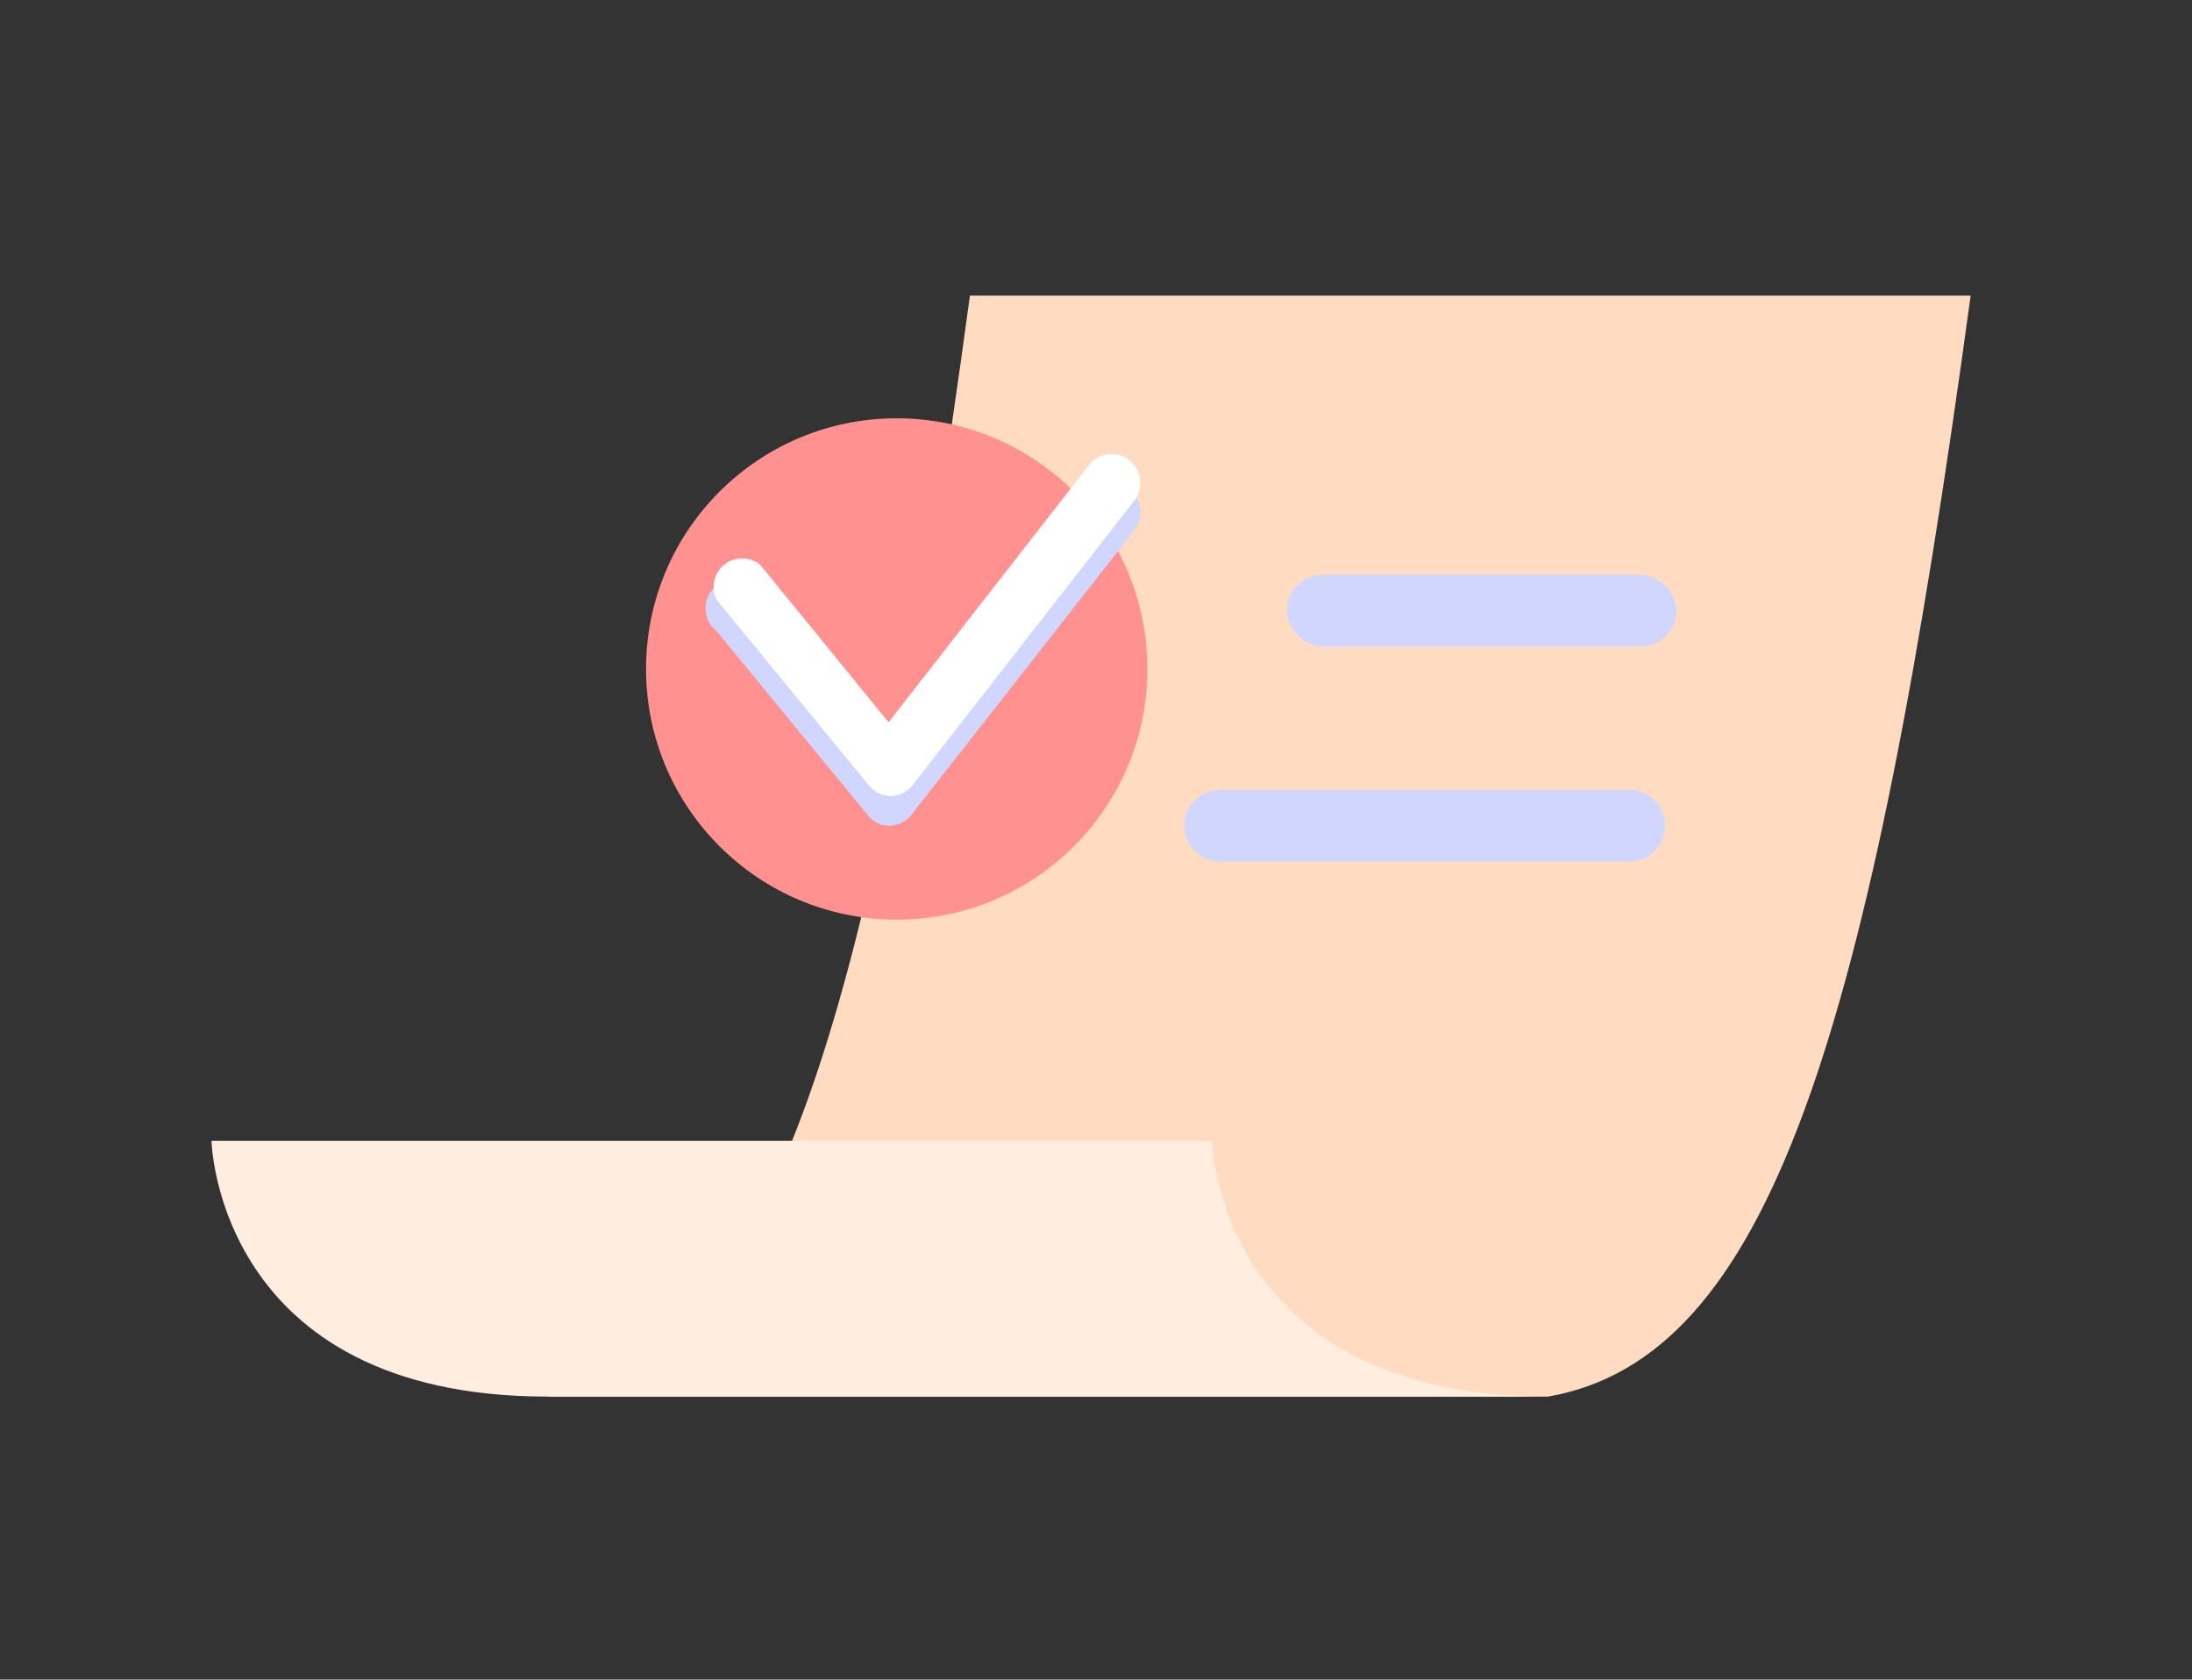 <svg id="圖層_1" data-name="圖層 1" xmlns="http://www.w3.org/2000/svg" viewBox="0 0 102.4 78.46"><rect x="0" y="0" width="102.4" height="78.46" fill="#333333" stroke="none"/><defs><style>.cls-1{fill:#ffdbc2;}.cls-2{fill:#ffede0;}.cls-3{fill:#ff9190;}.cls-4{fill:#d1d6ff;}.cls-5{fill:#fff;}</style></defs><g id="Group_4112" data-name="Group 4112"><g id="Group_4110" data-name="Group 4110"><path id="Path_40742" data-name="Path 40742" class="cls-1" d="M45.31,13.81C40.6,48.58,35.89,63.43,25.57,65.24H72.32c10.32-1.81,15-16.66,19.74-51.43Z"/></g><g id="Group_4111" data-name="Group 4111"><path id="Path_40743" data-name="Path 40743" class="cls-2" d="M56.62,53.29H9.88s.24,11.95,15.7,11.95H72.32C56.86,65.24,56.62,53.29,56.62,53.29Z"/></g></g><g id="Group_4122" data-name="Group 4122"><g id="Group_4117" data-name="Group 4117"><g id="Group_4113" data-name="Group 4113"><circle id="Ellipse_17" data-name="Ellipse 17" class="cls-3" cx="41.89" cy="31.25" r="11.71"/></g><g id="Group_4115" data-name="Group 4115"><g id="Group_4114" data-name="Group 4114"><path id="Path_40744" data-name="Path 40744" class="cls-4" d="M41.54,38.57a1.3,1.3,0,0,1-1-.49l-7.09-8.63a1.33,1.33,0,1,1,2-1.68l6,7.35,9.35-12A1.33,1.33,0,0,1,53,24.76L42.58,38.06a1.31,1.31,0,0,1-1,.51Z"/></g></g><g id="Group_4116" data-name="Group 4116"><path id="Path_40745" data-name="Path 40745" class="cls-5" d="M41.6,37.18a1.33,1.33,0,0,1-1-.48l-7.09-8.64a1.33,1.33,0,0,1,2-1.68l6,7.36,9.35-12A1.33,1.33,0,0,1,53,23.37L42.64,36.67a1.31,1.31,0,0,1-1,.51Z"/></g></g><g id="Group_4119" data-name="Group 4119"><g id="Group_4118" data-name="Group 4118"><rect id="Rectangle_2673" data-name="Rectangle 2673" class="cls-4" x="60.12" y="26.85" width="18.2" height="3.35" rx="1.67"/></g></g><g id="Group_4121" data-name="Group 4121"><g id="Group_4120" data-name="Group 4120"><path id="Path_40746" data-name="Path 40746" class="cls-4" d="M76.11,40.25H57a1.68,1.68,0,0,1-1.68-1.68h0A1.68,1.68,0,0,1,57,36.9H76.11a1.67,1.67,0,0,1,1.67,1.67h0a1.68,1.68,0,0,1-1.67,1.68Z"/></g></g></g></svg>